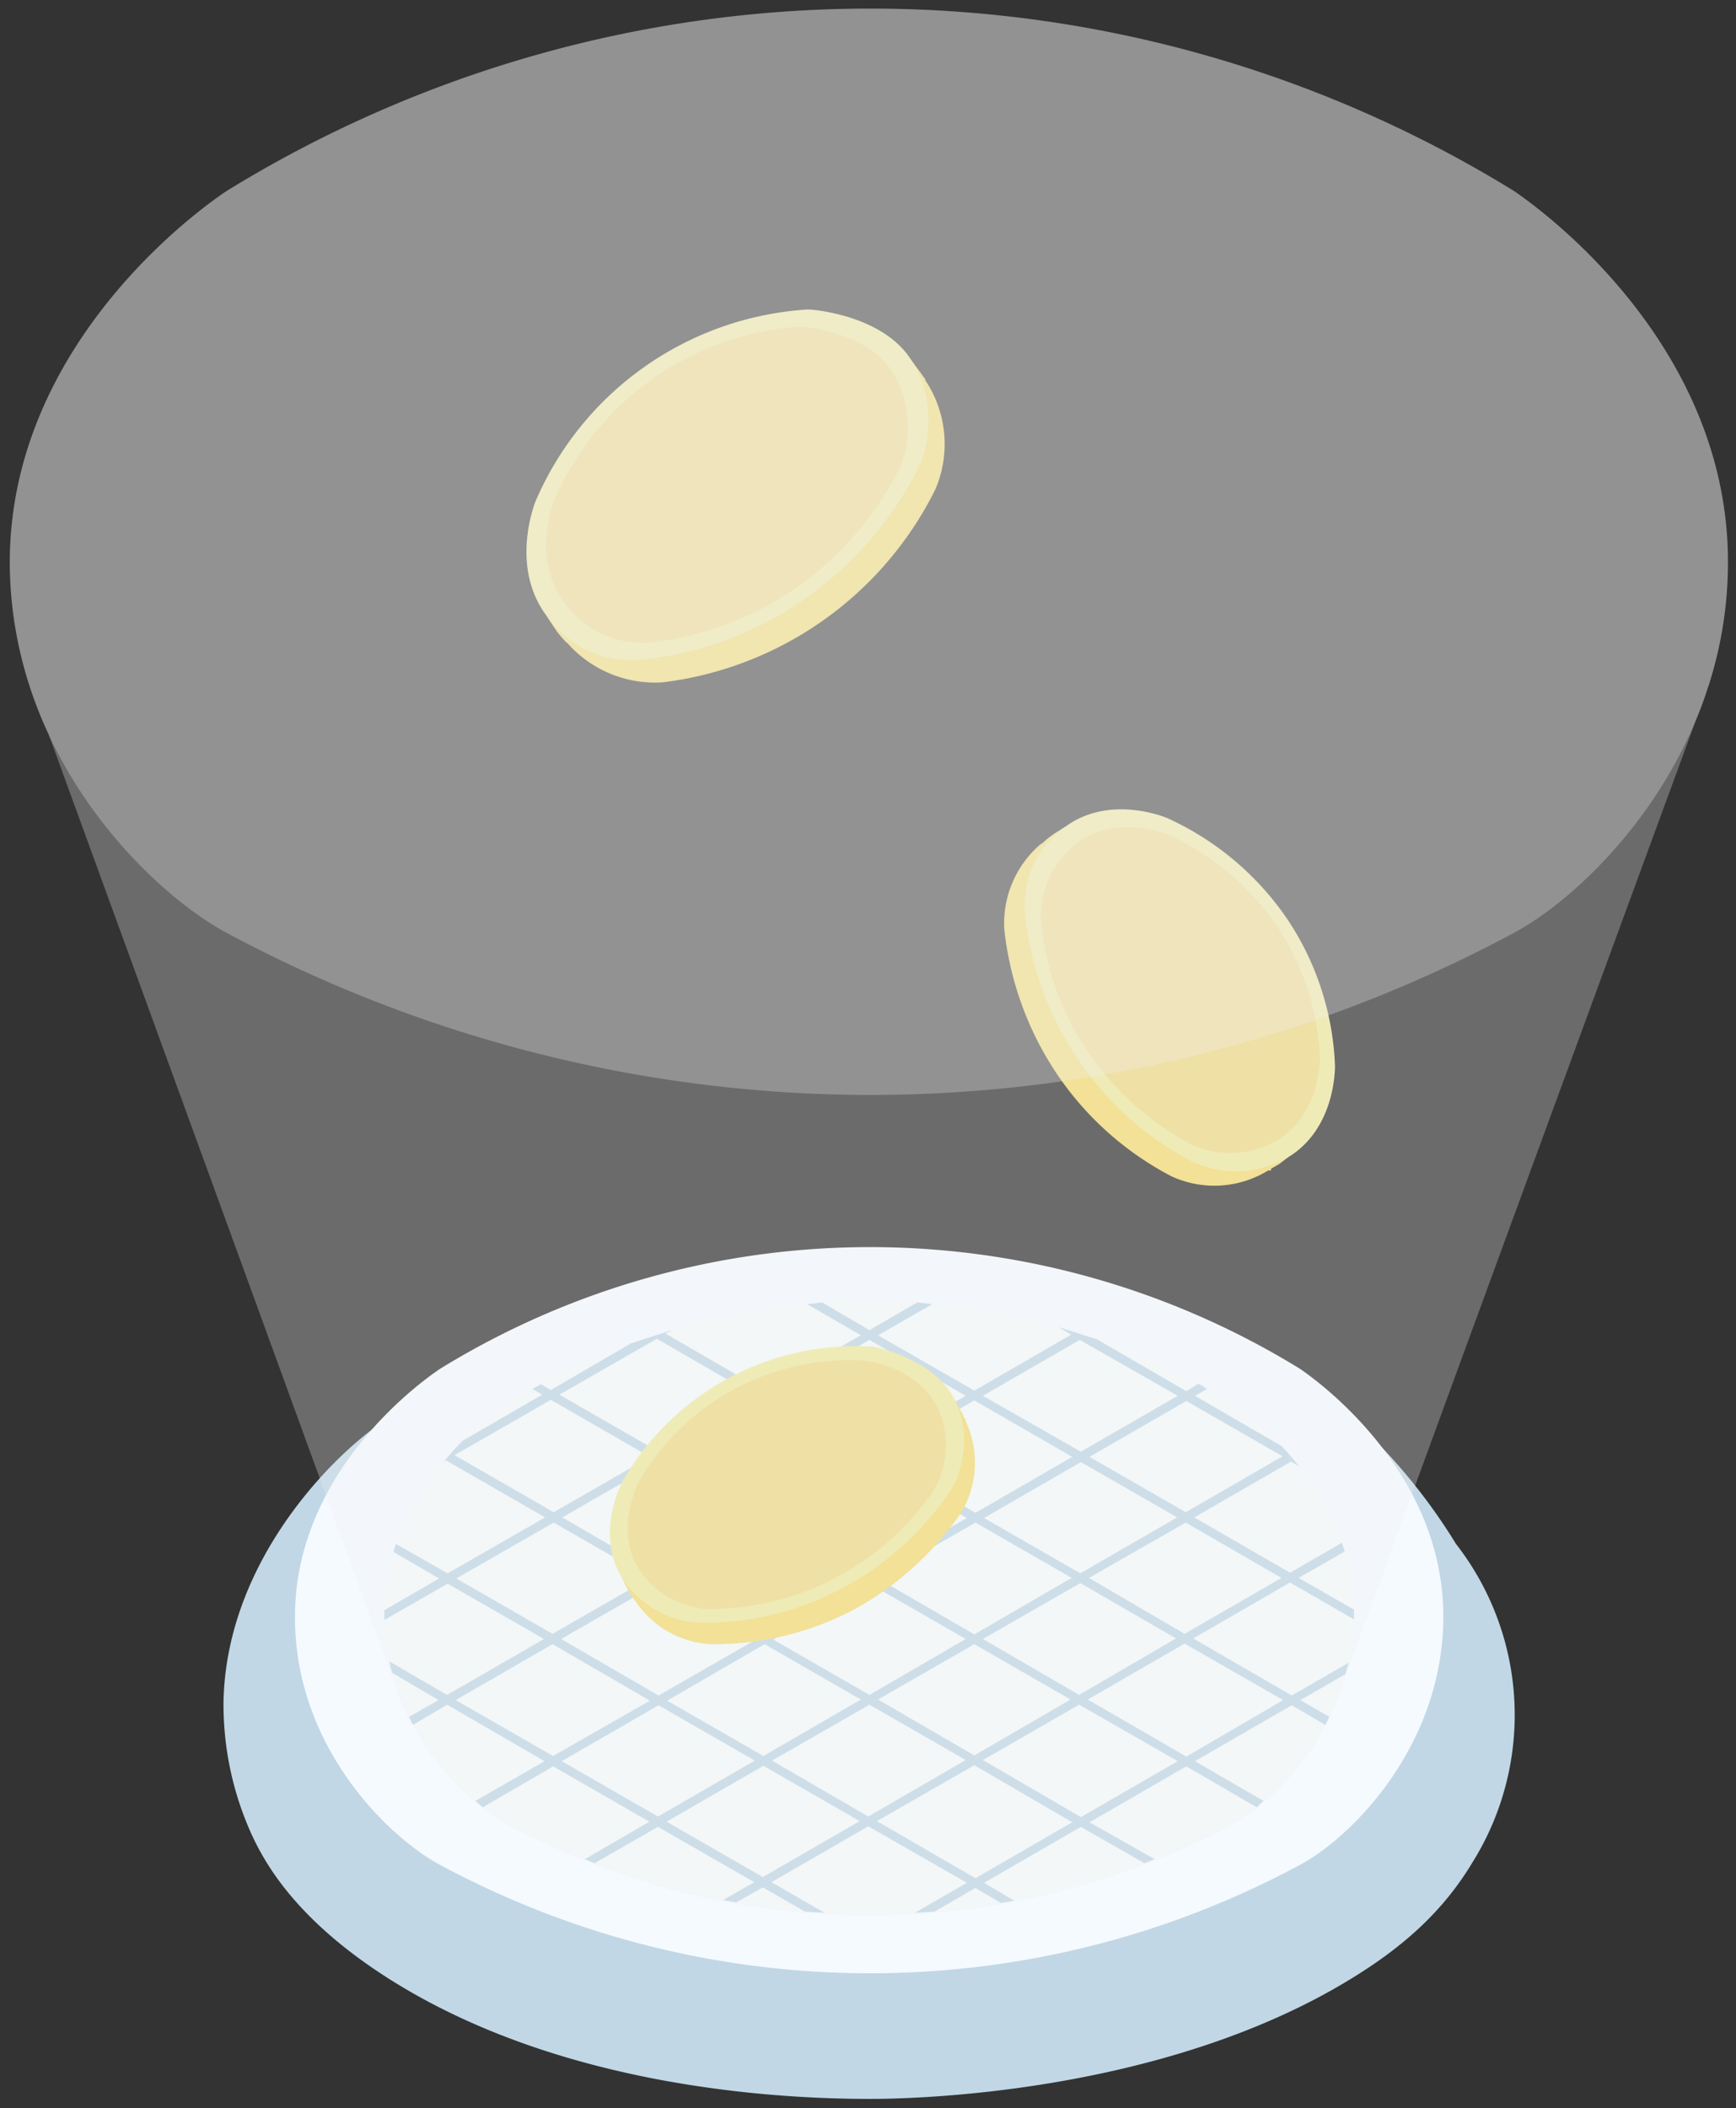 <svg xmlns="http://www.w3.org/2000/svg" viewBox="0 0 301.3 365.8">
  <rect x="0" y="0" width="301.3" height="365.8" fill="#333333" stroke="none"/>
  <defs>
    <style>
      .cls-1 {
        fill: #c1d7e5;
      }

      .cls-2 {
        fill: #f5faff;
      }

      .cls-3 {
        fill: #f5fbfc;
      }

      .cls-4 {
        fill: #f4dc71;
      }

      .cls-5 {
        fill: #efe9a0;
      }

      .cls-6 {
        fill: #f0da88;
      }

      .cls-7 {
        fill: #ededed;
        opacity: 0.3;
        isolation: isolate;
      }
    </style>
  </defs>
  <g id="Machine">
    <path class="cls-1" d="M67.1,343.1c30.6,19.6,69.6,21.1,83.9,21.1,5.7,0,50.5-.4,83.9-21.1,9.4-5.8,15.9-12,20.7-20a48.3,48.3,0,0,0-2.9-55.2,100.5,100.5,0,0,0-17.8-21.6c-27.2-24.3-73.7-23.7-83.9-23.7a161.3,161.3,0,0,0-83.9,23.7c-7.6,4.7-27.6,23.3-28.3,48.6a54.5,54.5,0,0,0,5.1,23.9C46.6,324.5,52.3,333.6,67.1,343.1Z"/>
    <path class="cls-2" d="M76.4,323.6a157.4,157.4,0,0,0,149.2,0c8.7-4.6,24.9-20.5,24.9-43.1,0-25.6-22.4-41.3-24.9-43a142.4,142.4,0,0,0-149.2,0c-2.4,1.6-25.3,17.4-25.2,43.2C51.2,303.1,67.4,318.8,76.4,323.6Z"/>
    <path class="cls-3" d="M87.9,316.3a133.7,133.7,0,0,0,126.1,0c7.3-3.9,21-17.3,21-36.3,0-21.7-18.9-35-21-36.4a120.6,120.6,0,0,0-126.1,0c-1.9,1.3-21.3,14.7-21.2,36.5C66.7,299,80.4,312.3,87.9,316.3Z"/>
    <path class="cls-1" d="M225.7,295l7.8-4.5.6-2-9.9,5.7-17.1-9.9,16.8-9.7L235,281v-1.7l-9.6-5.5,8-4.6c-.2-.5-.3-1-.5-1.5l-9,5.2-16.6-9.6,16.8-9.7,1.3.8a36.3,36.3,0,0,0-3-3.5l-15-8.7,2.1-1.2-1.5-.9-2.1,1.3-15.5-9-6.6-2.1,2.1,1.3-16.8,9.7-16.7-9.6,9.4-5.4-2.6-.3-8.3,4.8-8.2-4.8-2.6.3,9.3,5.4-16.8,9.6-17.1-9.9,1.1-.6-7.1,2.3-13.9,8.1-1.7-1-1.5.8,1.7,1-13.8,8a41,41,0,0,0-3.3,3.7l.4-.3,17.2,9.9L77.7,273l-9-5.1c-.1.5-.3.9-.4,1.4l7.9,4.6-9.5,5.5v1.7l11-6.3,16.7,9.6-16.8,9.7-10-5.8a11.7,11.7,0,0,0,.5,2l8,4.7L71,297.9a9.1,9.1,0,0,0,.7,1.4l5.9-3.5,16.9,9.8-12,6.9,1.3,1.1L96,306.5l16.7,9.6-11.2,6.5,1.7.7,11-6.3,16.7,9.6-5.4,3.1,2.3.4,4.6-2.6,7.3,4.2,3.4.2-9.2-5.3,16.8-9.7,17.1,9.8-9,5.2,3.4-.2,7.1-4.1,4.4,2.6,2.3-.4-5.2-3.1,16.8-9.7,11,6.3,1.8-.7-11.3-6.4,16.8-9.7,12.2,7.1,1.2-1.1-11.9-6.9,16.8-9.7,5.8,3.4a9.1,9.1,0,0,0,.7-1.4Zm-3.3-21.2-16.8,9.7L189,273.8l16.8-9.6Zm-36.4,0-16.9,9.8-16.7-9.7,16.9-9.7Zm-15.2-10.4,16.8-9.7,16.7,9.6L187.5,273Zm-19.9,9.7L134,263.3l16.8-9.7,17,9.8Zm-1.5.8-16.7,9.7-16.9-9.8,16.7-9.6Zm-35.1-.9-16.7-9.7,16.7-9.6,16.7,9.6Zm16.9,11.5-16.9,9.7-16.9-9.8,16.9-9.7Zm1.5.8,16.7,9.6-16.9,9.8-16.7-9.6Zm1.5-.8,16.7-9.7,16.7,9.6-16.7,9.7Zm34.9.8,16.7,9.6-16.7,9.7-16.7-9.7Zm1.5-.9,16.9-9.7,16.6,9.6-16.8,9.8Zm52-31.7-16.8,9.7-16.7-9.6,16.8-9.7Zm-35.2-20.2,17,9.7-16.8,9.7-17-9.7Zm-1.3,20.3-16.8,9.7-17-9.8,16.8-9.7Zm-35.2-20.3,16.7,9.7-16.8,9.6-16.7-9.6Zm-1.6,20.2-16.8,9.7-16.7-9.6,16.8-9.7ZM114,232.3l17.1,9.9-16.8,9.7L97.1,242ZM78.9,252.5l16.7-9.6,17.2,9.9-16.7,9.6Zm.3,21.4,16.9-9.7,16.7,9.6-16.9,9.7ZM79.1,295l16.8-9.7,16.9,9.8L96,304.7Zm18.4,10.6,16.8-9.7,16.7,9.6-16.8,9.7Zm34.9,20.1-16.7-9.6,16.8-9.7,16.7,9.6Zm1.6-20.2,16.9-9.7,16.7,9.6-16.9,9.8Zm35.3,20.4L152.2,316l16.9-9.7,17,9.9Zm18.3-10.6-17-9.9,16.7-9.6,17.1,9.8Zm18.3-10.5-17.1-9.9,16.8-9.7,17.1,9.8Z"/>
  </g>
  <g id="Coins">
    <g>
      <path class="cls-4" d="M160.5,65.7l-1-1.4-1.5-2-.4.3c-5.9-4.9-13.6-4.9-14.6-4.9A55.5,55.5,0,0,0,95.7,91.2c-.3.8-3.1,8.4-.3,15.6l-.4.3,1.4,2.1a14.7,14.7,0,0,0,1,1.3h0l.9,1h.1a20.3,20.3,0,0,0,16.6,6.9A61.1,61.1,0,0,0,162.3,85a19.9,19.9,0,0,0-1.5-18.7h0l-.2-.3v-.2Z"/>
      <path class="cls-5" d="M112.2,114.4A60.2,60.2,0,0,0,140,103.7,61.8,61.8,0,0,0,159.5,81c1.7-3.4,3.3-12.1-1.8-19.2s-16.4-8.1-17.5-8.1A55.1,55.1,0,0,0,92.9,87.1c-.4,1.1-4.1,11.2,1.7,19.4S108.3,114.9,112.2,114.4Z"/>
      <path class="cls-6" d="M113.5,111.4a55.3,55.3,0,0,0,25.1-9.7,56.8,56.8,0,0,0,17.5-20.4c1.5-3.1,2.9-10.9-1.6-17.3s-14.7-7.3-15.8-7.3A50,50,0,0,0,96.2,86.8c-.4.9-3.7,10.1,1.5,17.4S110,111.8,113.5,111.4Z"/>
    </g>
    <g>
      <path class="cls-4" d="M167.4,246.1a9.1,9.1,0,0,0-.7-1.4,16.2,16.2,0,0,0-1-1.8l-.4.3c-4.4-4.8-10.9-5.7-11.7-5.8a47.6,47.6,0,0,0-24.9,5.3,46.7,46.7,0,0,0-18.5,17.6c-.4.7-3.5,6.7-2,13.1l-.3.2a10.7,10.7,0,0,0,.9,1.9,7.5,7.5,0,0,0,.7,1.2h0l.6,1h.1a16.8,16.8,0,0,0,13.2,7.6,52,52,0,0,0,24.6-5.9,53.9,53.9,0,0,0,18.8-16.9,16.9,16.9,0,0,0,.8-15.9h0v-.3c0-.1,0-.1-.1-.1Z"/>
      <path class="cls-5" d="M121.4,281.6a51.7,51.7,0,0,0,24.6-5.9,53.1,53.1,0,0,0,18.9-16.9c1.8-2.7,4.1-9.8.6-16.3s-12.8-8.6-13.8-8.8a46.6,46.6,0,0,0-43.4,22.9c-.5.8-4.7,8.9-.8,16.4A17,17,0,0,0,121.4,281.6Z"/>
      <path class="cls-6" d="M122.9,279.2A47.2,47.2,0,0,0,162,258.7a15.4,15.4,0,0,0,.6-14.7c-3.6-6.7-11.6-7.8-12.5-7.9a42.2,42.2,0,0,0-39,20.6c-.4.7-4.2,8-.7,14.8A15.3,15.3,0,0,0,122.9,279.2Z"/>
    </g>
    <g>
      <path class="cls-4" d="M220.6,202.8l1.4-.8,1.7-1.3-.2-.4c4.5-5.2,4.6-12.1,4.6-12.9a49.5,49.5,0,0,0-8.5-25.6A48.4,48.4,0,0,0,199,144.4c-.7-.3-7.4-2.9-14-.5l-.2-.4-1.9,1.2-1.2.9h0l-.9.8h-.1a18.1,18.1,0,0,0-6.4,14.8,55.8,55.8,0,0,0,9.1,25.1,54.2,54.2,0,0,0,19.9,17.8,17.8,17.8,0,0,0,16.8-1h.5Z"/>
      <path class="cls-5" d="M177.9,158.7a54.3,54.3,0,0,0,9.2,25.1A53.3,53.3,0,0,0,207,201.6a17.9,17.9,0,0,0,17.2-1.2c7.4-5,7.5-14.5,7.5-15.5a49.1,49.1,0,0,0-8.4-25.6A50.5,50.5,0,0,0,202.7,142c-.9-.4-9.9-3.9-17.3,1.1S177.6,155.2,177.9,158.7Z"/>
      <path class="cls-6" d="M180.7,160a48.4,48.4,0,0,0,8.2,22.6,49.1,49.1,0,0,0,17.9,16,16.2,16.2,0,0,0,15.5-1.1c6.6-4.5,6.8-13,6.8-14a45.2,45.2,0,0,0-7.6-23,46.2,46.2,0,0,0-18.6-15.6c-.8-.3-8.9-3.5-15.6,1.1A16,16,0,0,0,180.7,160Z"/>
    </g>
  </g>
  <g id="Light">
    <path class="cls-7" d="M39.4,161.9A236.7,236.7,0,0,0,151.1,190a236.3,236.3,0,0,0,111.6-28.1c13-6.9,37.2-30.6,37.2-64.4,0-38.4-33.5-61.9-37.2-64.4a213,213,0,0,0-223.3,0c-3.5,2.3-37.8,26-37.7,64.7C1.8,131.3,26.1,154.8,39.4,161.9Z"/>
    <path class="cls-7" d="M296.5,119c.1-.1.1-.1.1-.2h0a69.4,69.4,0,0,0,3.3-21.3c0-38.4-33.5-61.9-37.2-64.4a213,213,0,0,0-223.3,0c-3.5,2.3-37.8,26-37.7,64.7a71.1,71.1,0,0,0,6.7,29.5q30.3,83.1,60.5,166a.4.4,0,0,1,.1.3l.3.8h0c4.4,11.3,13.2,19.2,18.6,22.1a133,133,0,0,0,126.1,0c5.9-3.1,15.9-12.4,19.6-25.9q30.3-82.8,60.8-165.8A57.1,57.1,0,0,0,296.5,119Z"/>
  </g>
</svg>
